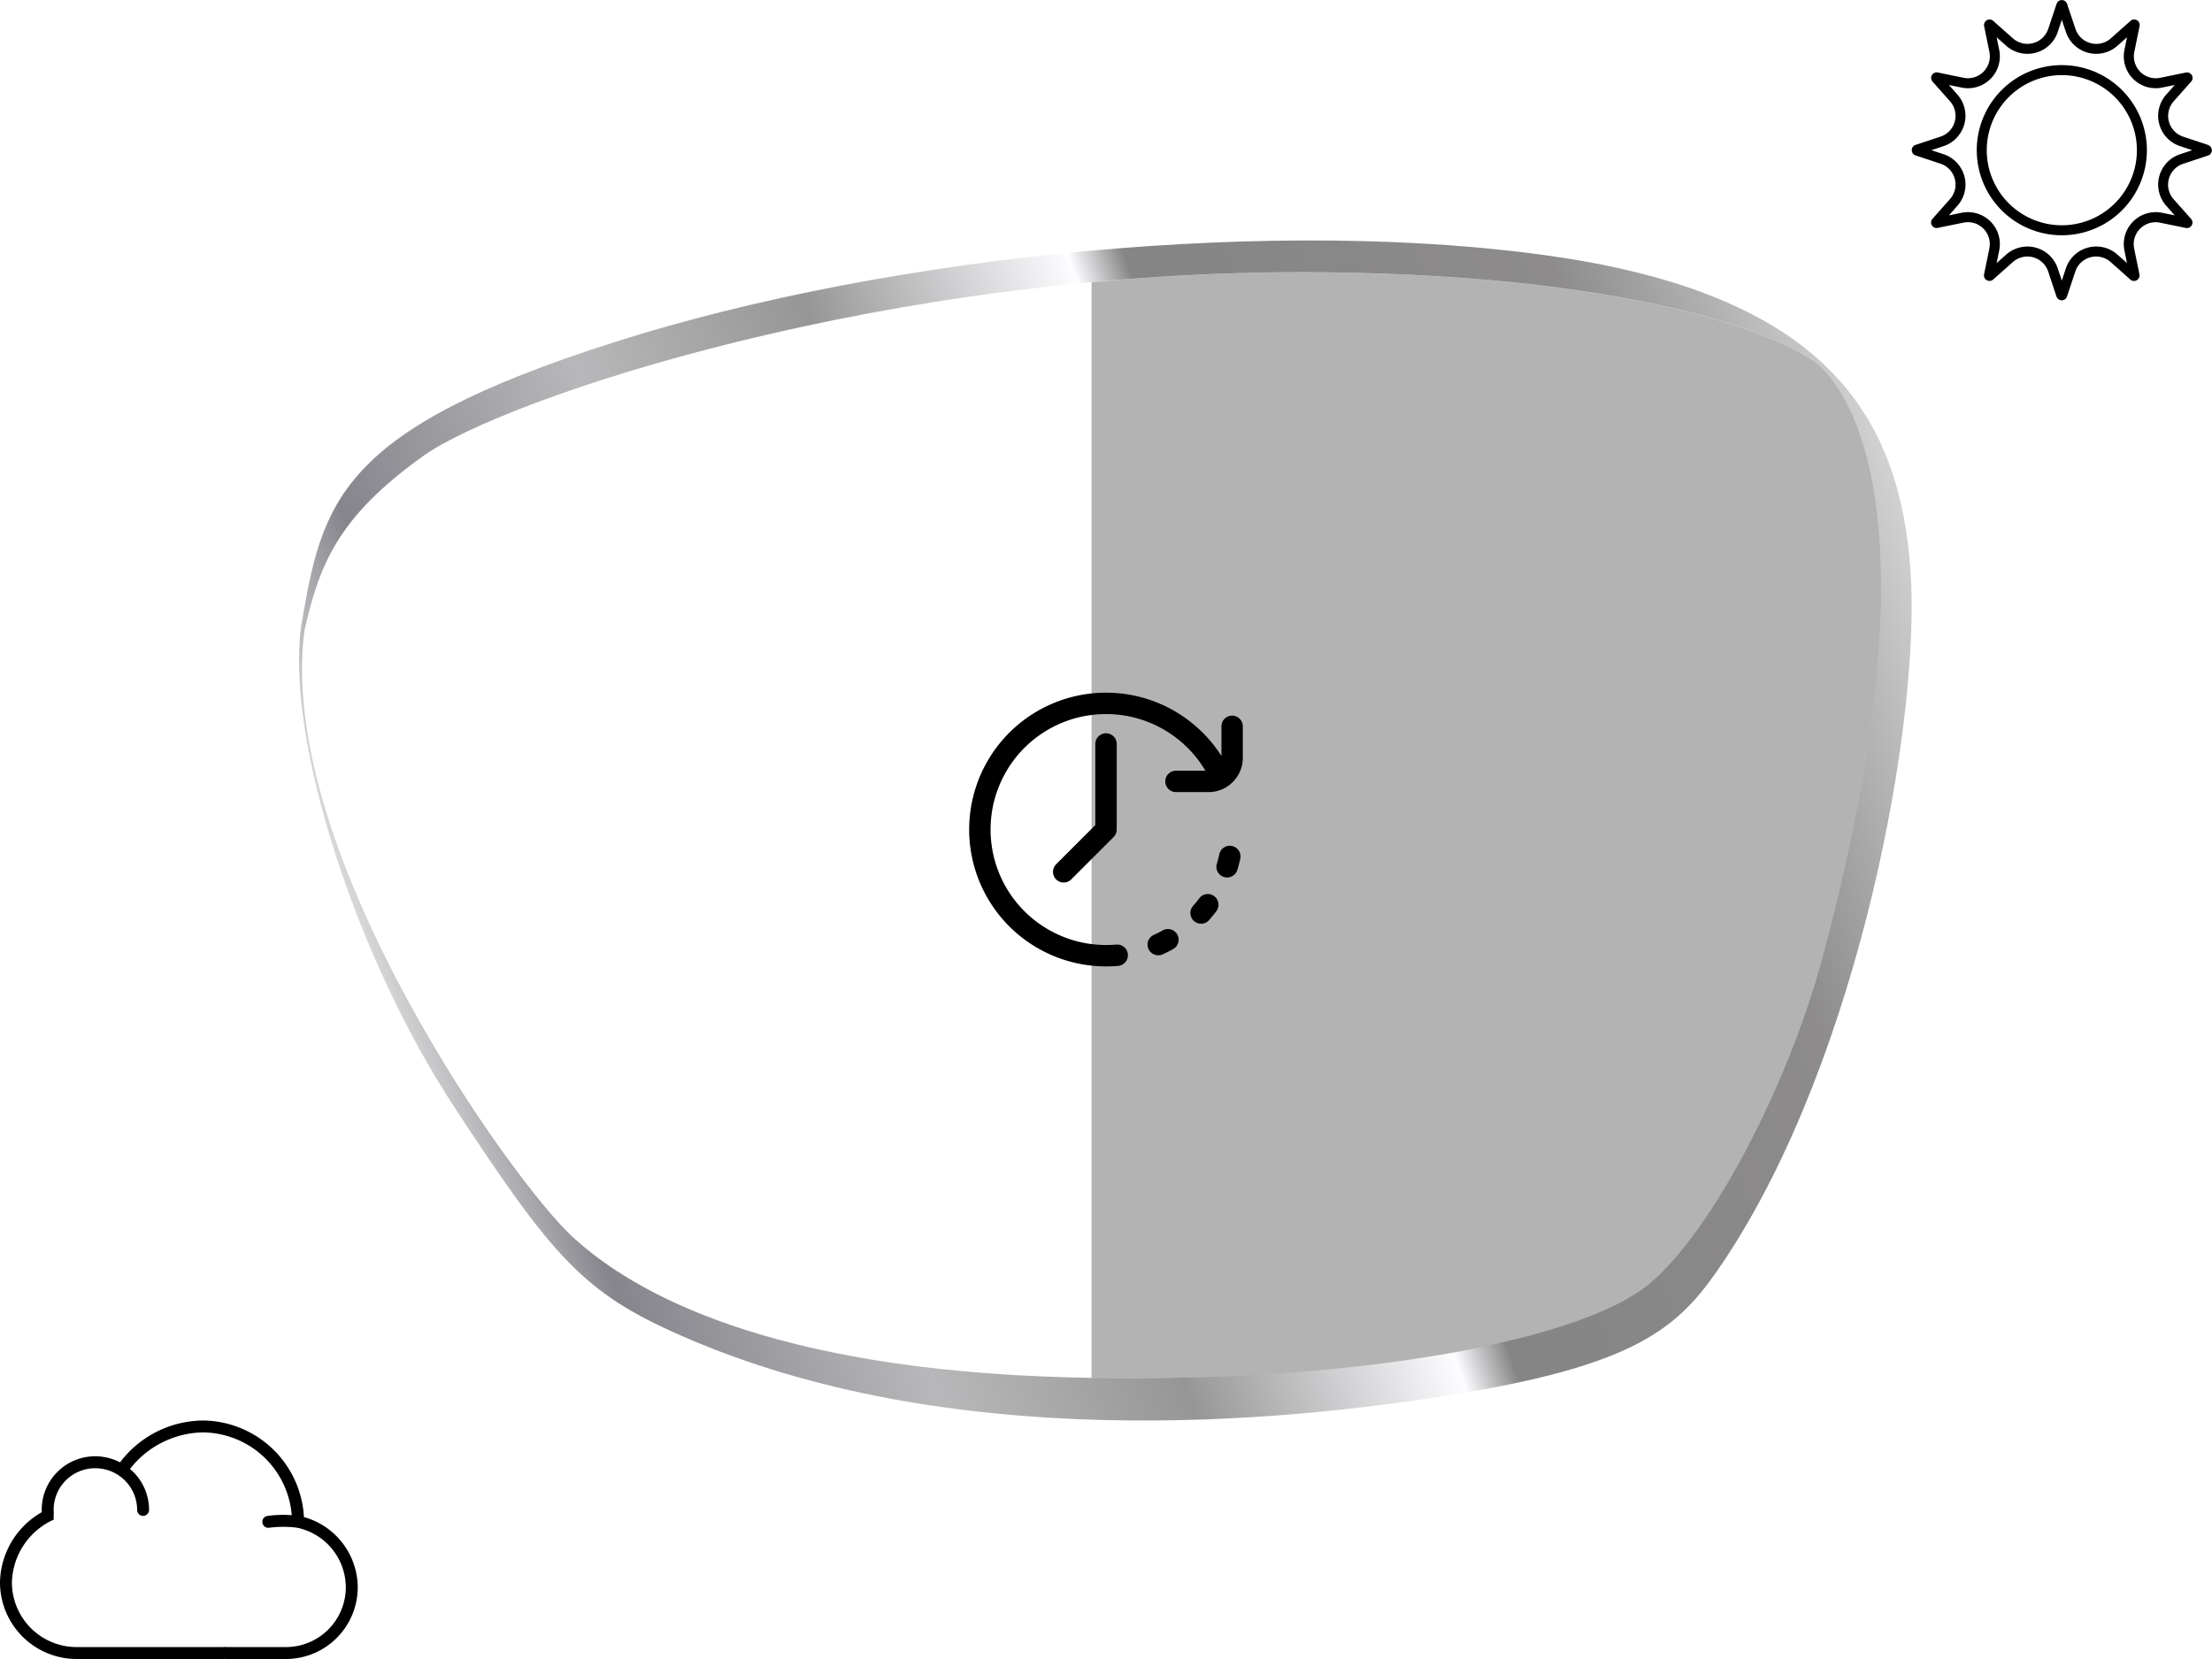 <svg xmlns="http://www.w3.org/2000/svg" xmlns:xlink="http://www.w3.org/1999/xlink" width="240" height="180" viewBox="0 0 240 180">
  <rect x="0" y="0" width="240" height="180" fill="#333333" stroke="none"/>
  <defs>
    <linearGradient id="linear-gradient" x1="0.016" y1="0.47" x2="0.986" y2="0.222" gradientUnits="objectBoundingBox">
      <stop offset="0" stop-color="#e3e3e3"/>
      <stop offset="0.084" stop-color="#86858c"/>
      <stop offset="0.251" stop-color="#b8b8ba"/>
      <stop offset="0.398" stop-color="#969697"/>
      <stop offset="0.561" stop-color="#fdfcff"/>
      <stop offset="0.594" stop-color="#858586"/>
      <stop offset="0.841" stop-color="#8d8b8b"/>
      <stop offset="1" stop-color="#d2d2d2"/>
    </linearGradient>
    <clipPath id="clip-_10_-_TRANSITION_XTRACTIVE_GRAY">
      <rect width="240" height="180"/>
    </clipPath>
  </defs>
  <g id="_10_-_TRANSITION_XTRACTIVE_GRAY" data-name="10 - TRANSITION XTRACTIVE GRAY" clip-path="url(#clip-_10_-_TRANSITION_XTRACTIVE_GRAY)">
    <rect width="240" height="180" fill="#fff"/>
    <g id="Group_8" data-name="Group 8" transform="translate(27.269 19.44)">
      <path id="Path_1" data-name="Path 1" d="M-2310.277,589.355c-1.15-16.011-8.424-29.547-38.3-34s-72.3-.33-102.34,9.244-31.693,17.332-33.978,30.867c-1.625,12.38,5.917,35.819,16.646,52.161s14.031,20.138,24.594,24.76c28.886,12.71,64.375,9.6,84.513,6.272s24.1-7.593,28.721-14.526C-2315.73,642.011-2309.128,605.367-2310.277,589.355Zm-9.438,41.609c-3.99,15.008-12.839,31.393-19.594,36.341-8.089,5.924-32.582,10.411-62.2,9.614-32.688-.88-47.277-9.158-53.885-15.2s-32.279-42.051-29.142-65.82c1.626-7.13,3.564-12.3,12.937-18.982,8.544-6.088,50.219-20.4,97.79-19.9,35.042.369,51.129,7.334,54.127,10.539S-2307.3,584.257-2319.715,630.964Z" transform="translate(2490.295 -546.912)" fill="url(#linear-gradient)"/>
      <path id="Path_14" data-name="Path 14" d="M-2593.135,1400.078c-3.989,15.011-12.841,31.391-19.593,36.339-7.871,5.77-31.27,10.169-59.822,9.659V1327.209a244.724,244.724,0,0,1,25.325-1.073c35.037.373,51.129,7.338,54.121,10.542S-2580.72,1353.371-2593.135,1400.078Z" transform="translate(2763.716 -1316.018)" opacity="0.3" style="isolation: isolate"/>
    </g>
    <g id="Group_7" data-name="Group 7" transform="translate(207.42 0.013)">
      <path id="Path_15" data-name="Path 15" d="M32.166,15.715l-2.715-.9a2.378,2.378,0,0,1-1.028-3.836l1.9-2.14a.6.6,0,0,0-.567-.984l-2.8.574a2.378,2.378,0,0,1-2.806-2.806l.573-2.8a.6.6,0,0,0-.982-.572l-2.14,1.9a2.38,2.38,0,0,1-3.836-1.032L16.854.4a.6.6,0,0,0-1.136,0l-.905,2.715a2.378,2.378,0,0,1-3.835,1.032L8.841,2.252a.6.6,0,0,0-.986.565l.573,2.8A2.378,2.378,0,0,1,5.622,8.425l-2.8-.574a.6.6,0,0,0-.567.984l1.9,2.139a2.38,2.38,0,0,1-1.028,3.836l-2.715.9a.6.6,0,0,0,0,1.136l2.715.905A2.378,2.378,0,0,1,4.15,21.591l-1.9,2.139a.6.6,0,0,0,.567.984l2.8-.573a2.378,2.378,0,0,1,2.806,2.807l-.573,2.8a.6.6,0,0,0,.982.572l2.14-1.9a2.38,2.38,0,0,1,3.836,1.028l.9,2.715a.6.6,0,0,0,1.136,0l.905-2.715a2.378,2.378,0,0,1,3.835-1.028l2.139,1.9a.6.6,0,0,0,.984-.567l-.573-2.8a2.378,2.378,0,0,1,2.807-2.806l2.8.573a.6.6,0,0,0,.572-.982l-1.9-2.14a2.38,2.38,0,0,1,1.029-3.836l2.715-.9a.6.6,0,0,0,0-1.136Zm-3.057,1.01a3.467,3.467,0,0,0-1.5,5.584l.927,1.046-1.369-.28a3.464,3.464,0,0,0-4.088,4.087l.28,1.369-1.047-.926a3.465,3.465,0,0,0-5.586,1.5l-.441,1.328-.443-1.328a3.466,3.466,0,0,0-5.584-1.5l-1.046.927.28-1.369a3.464,3.464,0,0,0-4.087-4.088l-1.369.28.926-1.047a3.465,3.465,0,0,0-1.5-5.586l-1.328-.441,1.328-.442a3.468,3.468,0,0,0,1.5-5.585L4.035,9.208,5.4,9.489A3.464,3.464,0,0,0,9.492,5.4l-.28-1.369,1.047.927a3.465,3.465,0,0,0,5.584-1.5l.443-1.328.442,1.328a3.468,3.468,0,0,0,5.585,1.5l1.046-.927L23.079,5.4a3.463,3.463,0,0,0,4.087,4.088l1.37-.281-.926,1.048a3.465,3.465,0,0,0,1.5,5.586l1.328.441Z"/>
      <path id="Path_16" data-name="Path 16" d="M22.23,13a9.23,9.23,0,1,0,9.23,9.23A9.23,9.23,0,0,0,22.23,13Zm0,17.375a8.145,8.145,0,1,1,8.145-8.145,8.145,8.145,0,0,1-8.145,8.145Z" transform="translate(-5.944 -5.947)"/>
    </g>
    <path id="Path_17" data-name="Path 17" d="M32.977,20.476A11.078,11.078,0,0,0,22.05,10a11.4,11.4,0,0,0-9.022,4.534c-.049-.025-.1-.043-.149-.066-.128-.062-.258-.121-.391-.174-.074-.029-.147-.056-.222-.082-.131-.046-.265-.087-.4-.124-.074-.02-.148-.041-.223-.058-.146-.033-.294-.058-.444-.081-.065-.01-.129-.023-.2-.03A5.8,5.8,0,0,0,4.528,19.7c0,.082.005.163.01.244v0A8.946,8.946,0,0,0,0,27.566a8.319,8.319,0,0,0,8.309,8.31H24.164c.067,0,.134,0,.2-.009l.04-.005.087.005c.066.005.132.009.2.009h6.342A7.79,7.79,0,0,0,38.814,28.1,7.962,7.962,0,0,0,32.977,20.476ZM31.033,34.582H24.692c-.038,0-.075,0-.113-.006l-.175-.007-.128.007c-.037,0-.074.006-.112.006H8.309a7.024,7.024,0,0,1-7.016-7.016,7.69,7.69,0,0,1,4.162-6.633l.367-.175V20.35c0-.082.005-.166.01-.25l.006-.1-.008-.136c0-.052-.008-.1-.008-.158a4.5,4.5,0,0,1,5.122-4.485c.05.006.1.015.151.023a4.41,4.41,0,0,1,.51.115l.069.017a4.407,4.407,0,0,1,.54.208c.046.021.091.043.136.065A4.519,4.519,0,0,1,14.879,19.7a.647.647,0,1,0,1.294,0,5.809,5.809,0,0,0-2.07-4.445,10.247,10.247,0,0,1,7.947-3.965,9.766,9.766,0,0,1,9.605,8.984,12.356,12.356,0,0,0-2.641.08.647.647,0,0,0,.1,1.287.621.621,0,0,0,.1-.008,11.883,11.883,0,0,1,3.03,0A6.63,6.63,0,0,1,37.52,28.1,6.5,6.5,0,0,1,31.033,34.582Z" transform="translate(0 144.124)"/>
    <g id="Group_11" data-name="Group 11" transform="translate(105.152 75.152)">
      <g id="Group_10" data-name="Group 10">
        <g id="Group_9" data-name="Group 9">
          <path id="Path_18" data-name="Path 18" d="M416.456,376.956a1.16,1.16,0,0,0-1.623.238c-.21.283-.435.56-.669.824a1.16,1.16,0,1,0,1.738,1.537c.277-.313.543-.641.792-.976A1.16,1.16,0,0,0,416.456,376.956Z" transform="translate(-389.869 -354.877)"/>
          <path id="Path_19" data-name="Path 19" d="M464.217,286.451a1.16,1.16,0,0,0-1.38.887c-.075.344-.166.689-.269,1.025a1.16,1.16,0,1,0,2.217.685c.123-.4.231-.808.32-1.217A1.16,1.16,0,0,0,464.217,286.451Z" transform="translate(-435.69 -269.812)"/>
          <path id="Path_20" data-name="Path 20" d="M335.656,442.341c-.308.172-.627.333-.948.478a1.16,1.16,0,1,0,.955,2.114c.381-.172.759-.362,1.124-.566a1.16,1.16,0,1,0-1.131-2.026Z" transform="translate(-314.653 -416.547)"/>
          <path id="Path_21" data-name="Path 21" d="M161.4,77.16v8.8l-4.254,4.254a1.16,1.16,0,0,0,1.641,1.64l4.593-4.593a1.16,1.16,0,0,0,.34-.82V77.16a1.16,1.16,0,0,0-2.32,0Z" transform="translate(-147.709 -71.592)"/>
          <path id="Path_22" data-name="Path 22" d="M28.535,2.494a1.16,1.16,0,0,0-1.16,1.16V6.875A14.849,14.849,0,1,0,14.848,29.7h.058c.418,0,.84-.018,1.255-.052a1.16,1.16,0,1,0-.194-2.312c-.351.029-.708.044-1.061.044h-.058A12.528,12.528,0,1,1,25.632,8.468h-3.19a1.16,1.16,0,0,0,0,2.32h3.541a3.689,3.689,0,0,0,1.93-.542,1.158,1.158,0,0,0,.1-.067,3.711,3.711,0,0,0,1.678-3.1V3.654A1.16,1.16,0,0,0,28.535,2.494Z"/>
        </g>
      </g>
    </g>
  </g>
</svg>
